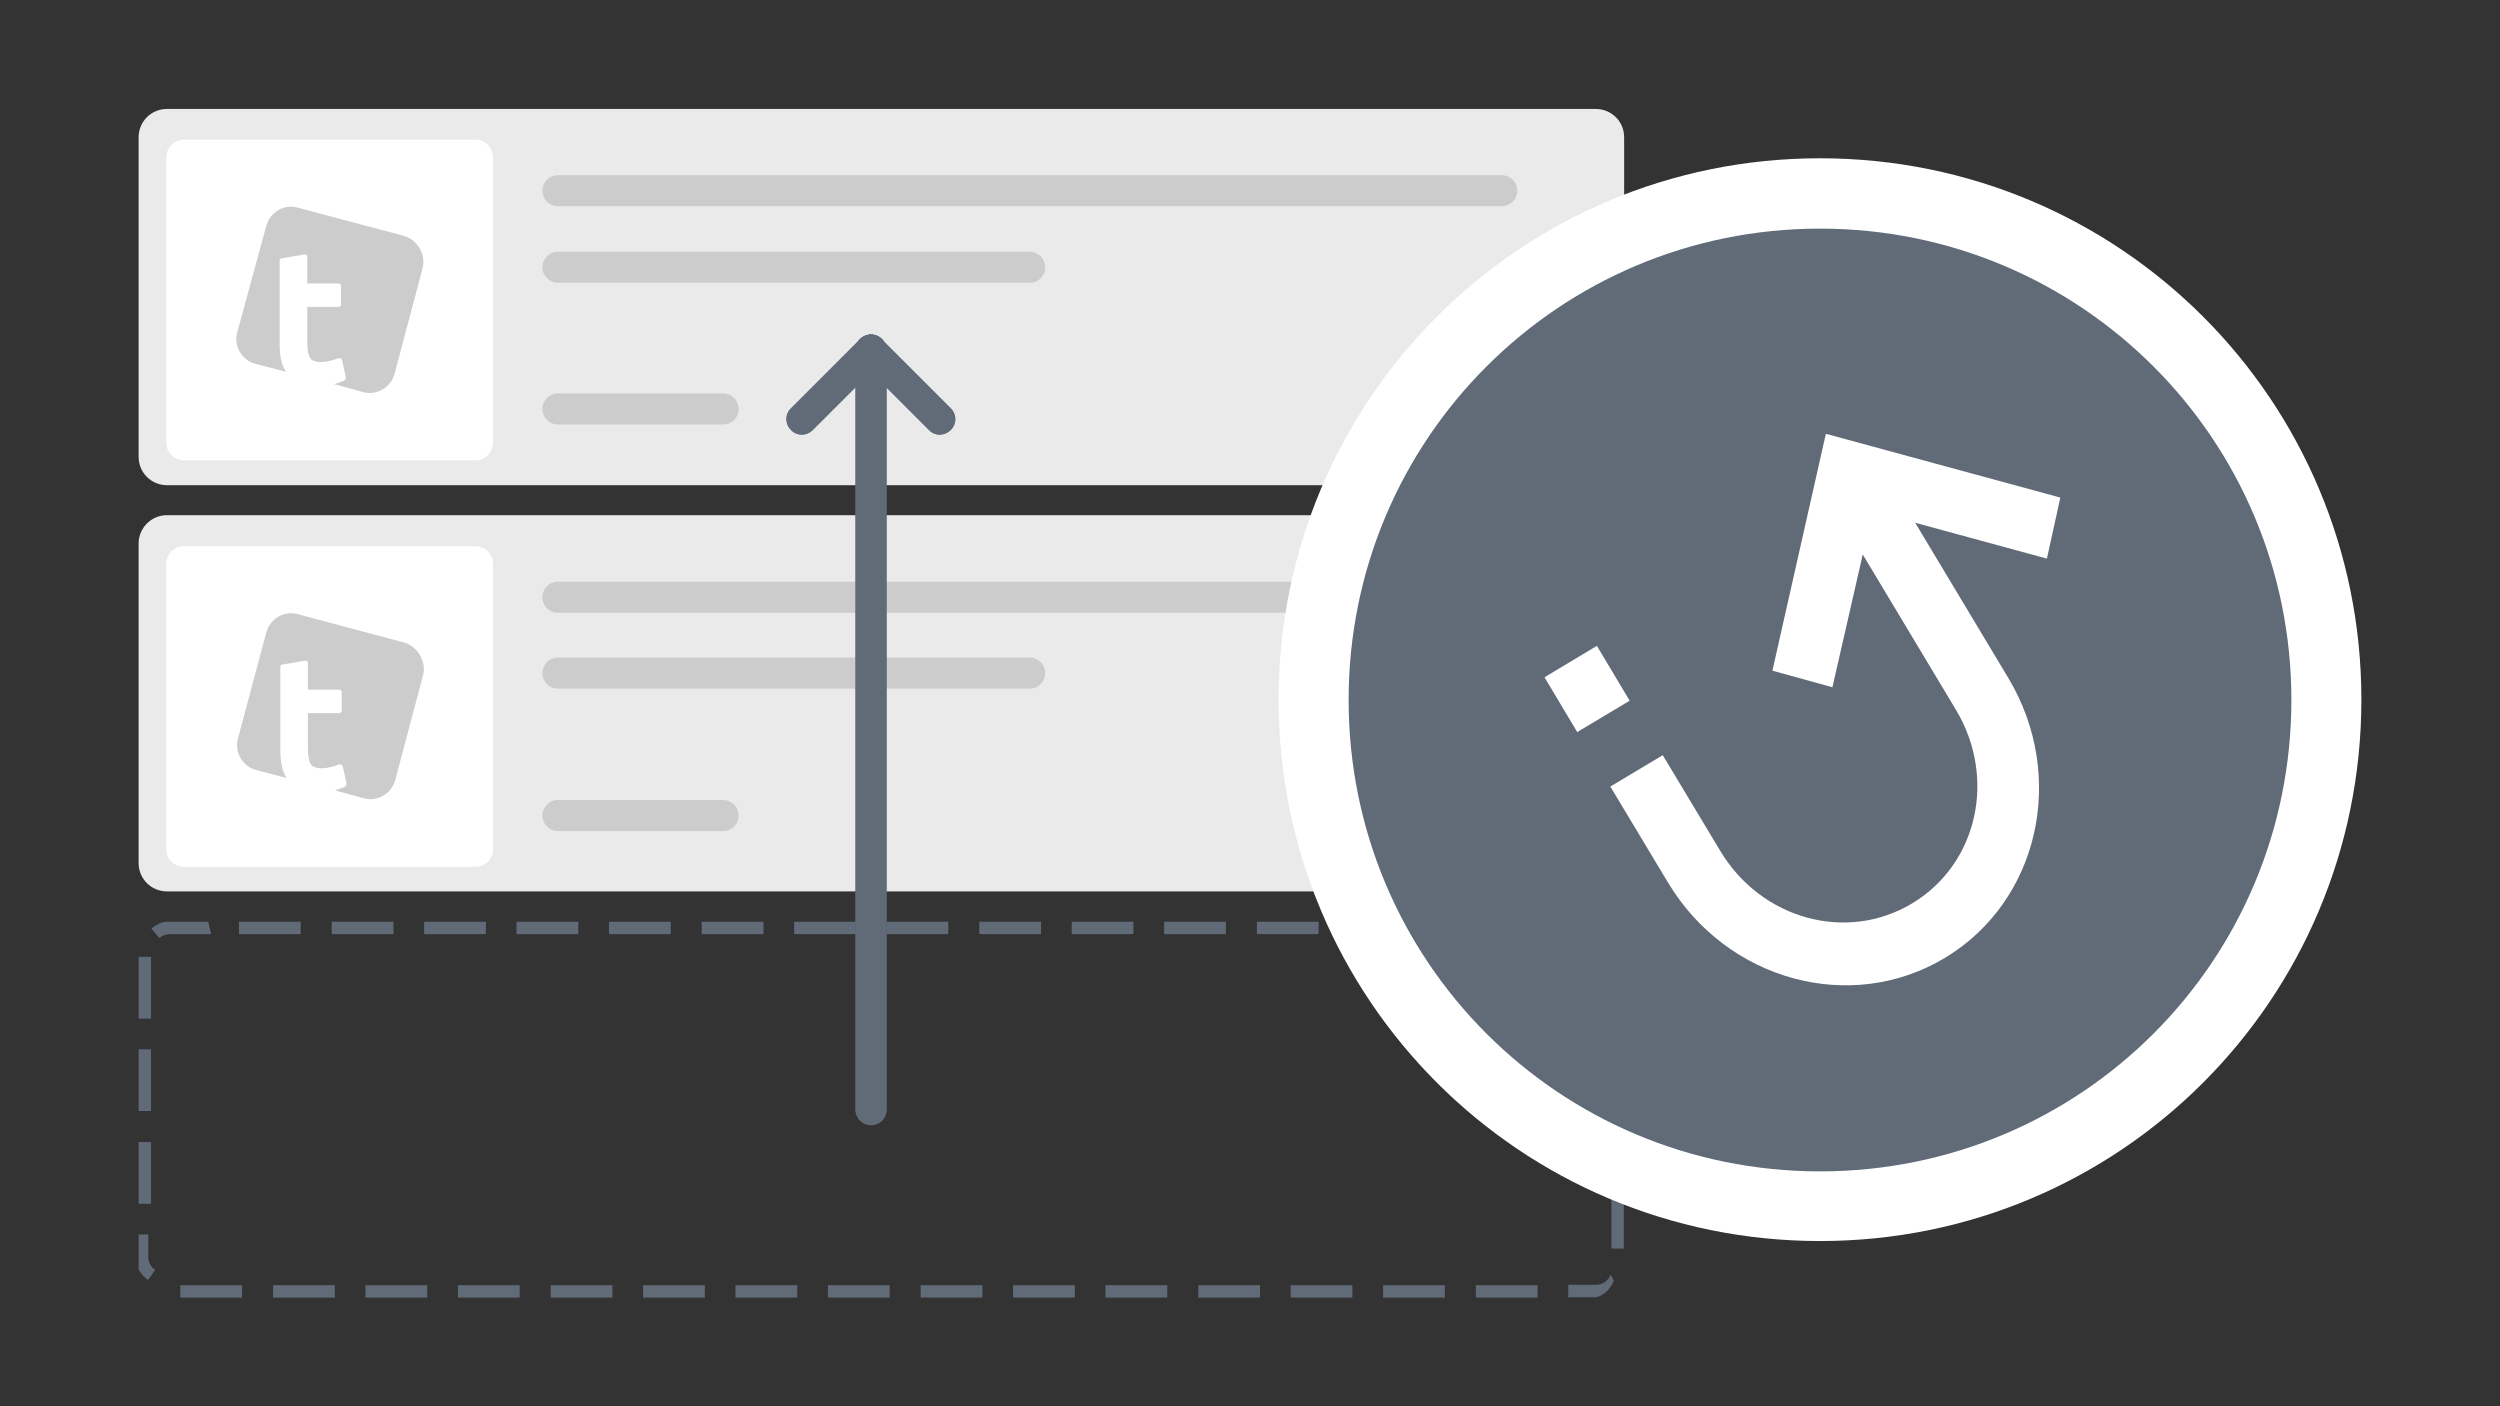 <?xml version="1.0" encoding="utf-8"?>
<!-- Generator: Adobe Illustrator 23.0.0, SVG Export Plug-In . SVG Version: 6.00 Build 0)  -->
<svg version="1.1" id="Layer_1" xmlns="http://www.w3.org/2000/svg" xmlns:xlink="http://www.w3.org/1999/xlink" x="0px" y="0px"
	 viewBox="0 0 725 407.8" style="enable-background:new 0 0 725 407.8;" xml:space="preserve">
<rect x="0" y="0" width="725" height="407.8" fill="#333333" stroke="none"/>
<style type="text/css">
	.st0{fill:#616B77;}
	.st1{fill:#EAEAEA;}
	.st2{fill:#FFFFFF;}
	.st3{fill:#CCCCCC;}
	.st4{fill-rule:evenodd;clip-rule:evenodd;fill:#FFFFFF;}
	.st5{fill-rule:evenodd;clip-rule:evenodd;fill:#616B77;}
</style>
<g>
	<g>
		<path class="st0" d="M462.9,267.3c0,0-0.4,0-0.7,0l0,0c-0.5,0-1.1,0-2,0H460c-0.2,0-0.4,0-0.5,0l0,0c-0.2,0-0.4,0-0.7,0l0,0
			c-0.2,0-0.5,0-0.7,0h-0.2h-0.2h-0.2h-0.2h-0.2h-0.2h-0.2c-0.2,0-0.2,0-0.4,0h-0.2c-0.2,0-0.4,0-0.5,0h-0.4c-0.2,0-0.2,0-0.4,0l0,0
			h-0.2h-0.7l0,0h-3l0,0H445v3.6h17.9L462.9,267.3L462.9,267.3L462.9,267.3z M436,267.3h-17.9v3.6H436V267.3L436,267.3z
			 M409.2,267.3h-17.9v3.6h17.9V267.3L409.2,267.3z M382.4,267.3h-17.9v3.6h17.9V267.3L382.4,267.3z M355.5,267.3h-17.9v3.6h17.9
			V267.3L355.5,267.3z M328.7,267.3h-17.9v3.6h17.9V267.3L328.7,267.3z M301.9,267.3H284v3.6h17.9V267.3L301.9,267.3z M275,267.3
			h-17.9v3.6H275V267.3L275,267.3z M248.2,267.3h-17.9v3.6h17.9V267.3L248.2,267.3z M221.4,267.3h-17.9v3.6h17.9V267.3L221.4,267.3z
			 M194.5,267.3h-17.9v3.6h17.9V267.3L194.5,267.3z M167.7,267.3h-17.9v3.6h17.9V267.3L167.7,267.3z M140.9,267.3H123v3.6h17.9
			V267.3L140.9,267.3z M114.1,267.3H96.2v3.6h17.9V267.3L114.1,267.3z M87.2,267.3H69.3v3.6h17.9V267.3L87.2,267.3z M60.4,267.3h-12
			l0,0l0,0l0,0l0,0l0,0l0,0l0,0l0,0l0,0l0,0l0,0l0,0l0,0l0,0l0,0l0,0l0,0l0,0l0,0l0,0l0,0l0,0l0,0l0,0l0,0l0,0l0,0l0,0l0,0l0,0l0,0
			l0,0l0,0l0,0l0,0l0,0l0,0l0,0l0,0l0,0l0,0l0,0l0,0l0,0l0,0l0,0l0,0l0,0l0,0l0,0l0,0l0,0l0,0l0,0l0,0l0,0l0,0l0,0l0,0l0,0l0,0l0,0
			l0,0l0,0l0,0l0,0l0,0l0,0l0,0l0,0l0,0l0,0l0,0l0,0l0,0l0,0l0,0l0,0l0,0l0,0l0,0l0,0l0,0l0,0l0,0l0,0l0,0l0,0l0,0l0,0l0,0l0,0l0,0
			l0,0l0,0l0,0l0,0l0,0l0,0l0,0l0,0l0,0l0,0l0,0l0,0l0,0l0,0l0,0l0,0l0,0l0,0l0,0l0,0l0,0l0,0l0,0l0,0l0,0l0,0l0,0l0,0l0,0l0,0l0,0
			l0,0l0,0l0,0l0,0l0,0l0,0l0,0l0,0l0,0l0,0l0,0l0,0l0,0l0,0l0,0l0,0l0,0l0,0l0,0l0,0l0,0l0,0c0,0,0,0-0.2,0l0,0l0,0l0,0l0,0l0,0
			c-1.6,0.2-3,0.9-4.3,2l2.3,2.7c0.9-0.7,2-1.1,3-1.1h12L60.4,267.3L60.4,267.3z M43.8,277.5h-3.6v17.9h3.6V277.5L43.8,277.5z
			 M43.8,304.3h-3.6v17.9h3.6V304.3L43.8,304.3z M43.8,331.2h-3.6v17.9h3.6V331.2L43.8,331.2z M43.8,358h-3.6v10l0,0l0,0l0,0l0,0
			l0,0l0,0l0,0l0,0l0,0l0,0l0,0l0,0l0,0l0,0l0,0l0,0l0,0l0,0l0,0l0,0l0,0l0,0l0,0l0,0l0,0l0,0l0,0l0,0l0,0l0,0l0,0l0,0l0,0l0,0l0,0
			l0,0l0,0l0,0l0,0l0,0l0,0l0,0l0,0l0,0l0,0l0,0l0,0l0,0l0,0l0,0l0,0l0,0l0,0l0,0l0,0l0,0l0,0l0,0l0,0l0,0l0,0l0,0l0,0l0,0l0,0l0,0
			l0,0l0,0l0,0l0,0l0,0l0,0l0,0l0,0l0,0l0,0l0,0l0,0l0,0l0,0l0,0l0,0l0,0l0,0l0,0l0,0l0,0l0,0l0,0l0,0l0,0l0,0l0,0l0,0l0,0l0,0l0,0
			l0,0l0,0l0,0l0,0l0,0l0,0l0,0l0,0l0,0l0,0l0,0l0,0l0,0l0,0l0,0l0,0l0,0l0,0l0,0l0,0l0,0l0,0l0,0l0,0l0,0l0,0l0,0l0,0l0,0l0,0l0,0
			l0,0l0,0l0,0l0,0l0,0l0,0l0,0l0,0l0,0l0,0l0,0l0,0l0,0l0,0l0,0l0,0l0,0l0,0l0,0l0,0l0,0l0,0l0,0l0,0l0,0l0,0l0,0l0,0l0,0l0,0l0,0
			l0,0l0,0l0,0l0,0l0,0l0,0l0,0l0,0l0,0l0,0l0,0l0,0l0,0l0,0l0,0l0,0l0,0l0,0l0,0l0,0l0,0l0,0l0,0l0,0l0,0l0,0l0,0l0,0l0,0l0,0l0,0
			l0,0l0,0l0,0l0,0l0,0l0,0l0,0l0,0l0,0l0,0l0,0l0,0l0,0l0,0l0,0l0,0l0,0l0,0l0,0l0,0l0,0l0,0l0,0l0,0l0,0l0,0l0,0l0,0l0,0l0,0l0,0
			l0,0l0,0l0,0l0,0l0,0l0,0l0,0l0,0l0,0l0,0l0,0l0,0l0,0l0,0l0,0l0,0l0,0l0,0l0,0l0,0l0,0l0,0l0,0l0,0l0,0l0,0l0,0l0,0l0,0l0,0l0,0
			l0,0l0,0l0,0l0,0l0,0l0,0l0,0l0,0l0,0l0,0l0,0l0,0l0,0l0,0l0,0l0,0l0,0l0,0l0,0l0,0l0,0l0,0l0,0l0,0l0,0l0,0l0,0l0,0l0,0l0,0l0,0
			l0,0l0,0l0,0l0,0l0,0l0,0l0,0l0,0l0,0l0,0l0,0l0,0l0,0l0,0l0,0l0,0l0,0l0,0l0,0l0,0l0,0l0,0l0,0l0,0l0,0l0,0l0,0l0,0l0,0l0,0l0,0
			l0,0l0,0l0,0l0,0l0,0l0,0l0,0l0,0l0,0l0,0l0,0l0,0l0,0l0,0l0,0l0,0l0,0l0,0l0,0l0,0l0,0l0,0l0,0l0,0l0,0l0,0l0,0l0,0l0,0l0,0l0,0
			l0,0l0,0l0,0l0,0l0,0l0,0l0,0l0,0l0,0l0,0l0,0l0,0l0,0l0,0l0,0l0,0l0,0l0,0l0,0l0,0l0,0l0,0l0,0l0,0l0,0l0,0l0,0l0,0l0,0l0,0l0,0
			l0,0l0,0l0,0l0,0l0,0l0,0l0,0l0,0l0,0l0,0l0,0l0,0l0,0l0,0l0,0l0,0l0,0l0,0l0,0l0,0l0,0l0,0l0,0l0,0l0,0l0,0l0,0l0,0l0,0l0,0l0,0
			l0,0l0,0l0,0l0,0l0,0l0,0l0,0l0,0l0,0l0,0l0,0l0,0l0,0l0,0l0,0l0,0l0,0l0,0l0,0c0.5,1.3,1.6,2.3,2.7,3.2l2.1-2.9
			c-1.3-0.9-2-2.3-2-3.8V358H43.8z M70.2,372.7H52.3v3.6h17.9V372.7L70.2,372.7z M97.1,372.7H79.2v3.6h17.9V372.7L97.1,372.7z
			 M123.9,372.7H106v3.6h17.9V372.7L123.9,372.7z M150.7,372.7h-17.9v3.6h17.9V372.7L150.7,372.7z M177.6,372.7h-17.9v3.6h17.9
			V372.7L177.6,372.7z M204.4,372.7h-17.9v3.6h17.9V372.7L204.4,372.7z M231.2,372.7h-17.9v3.6h9.1c4.5,0,8.8,0,8.8,0V372.7
			L231.2,372.7z M258,372.7h-17.9v3.6H258V372.7L258,372.7z M284.9,372.7H267v3.6h17.9V372.7L284.9,372.7z M311.7,372.7h-17.9v3.6
			h17.9V372.7L311.7,372.7z M338.5,372.7h-17.9v3.6h17.9V372.7L338.5,372.7z M365.4,372.7h-17.9v3.6h8.6c4.7,0,9.3,0,9.3,0V372.7
			L365.4,372.7z M392.2,372.7h-17.9v3.6h17.9V372.7L392.2,372.7z M419,372.7h-17.9v3.6H419V372.7L419,372.7z M445.9,372.7H428v3.6
			h17.9V372.7L445.9,372.7z M467.1,369.6c-0.7,1.8-2.3,3-4.3,3h-8v3.6h8l0,0l0,0l0,0l0,0l0,0l0,0l0,0l0,0l0,0l0,0l0,0l0,0l0,0l0,0
			l0,0l0,0l0,0l0,0l0,0l0,0l0,0l0,0l0,0l0,0l0,0l0,0l0,0l0,0l0,0l0,0l0,0l0,0l0,0l0,0l0,0l0,0l0,0l0,0l0,0l0,0l0,0l0,0l0,0l0,0l0,0
			l0,0l0,0l0,0l0,0l0,0l0,0l0,0l0,0l0,0l0,0l0,0l0,0l0,0l0,0l0,0l0,0l0,0l0,0l0,0l0,0l0,0l0,0l0,0l0,0l0,0l0,0l0,0l0,0l0,0l0,0l0,0
			l0,0l0,0l0,0l0,0l0,0l0,0l0,0l0,0l0,0l0,0l0,0l0,0l0,0l0,0l0,0l0,0l0,0l0,0l0,0l0,0l0,0l0,0l0,0l0,0l0,0l0,0l0,0l0,0l0,0l0,0l0,0
			l0,0l0,0l0,0l0,0l0,0l0,0l0,0l0,0l0,0l0,0l0,0l0,0l0,0l0,0l0,0l0,0l0,0l0,0l0,0l0,0l0,0l0,0l0,0l0,0l0,0l0,0l0,0l0,0l0,0l0,0l0,0
			l0,0l0,0l0,0l0,0l0,0l0,0l0,0l0,0l0,0l0,0l0,0l0,0l0,0l0,0l0,0l0,0l0,0l0,0l0,0l0,0l0,0l0,0l0,0l0,0l0,0l0,0l0,0l0,0l0,0l0,0l0,0
			l0,0l0,0l0,0l0,0l0,0l0,0l0,0l0,0l0,0l0,0l0,0l0,0l0,0l0,0l0,0l0,0l0,0l0,0l0,0l0,0l0,0l0,0l0,0l0,0l0,0l0,0l0,0l0,0l0,0l0,0l0,0
			l0,0l0,0l0,0l0,0l0,0l0,0l0,0l0,0l0,0l0,0l0,0l0,0l0,0l0,0l0,0l0,0l0,0l0,0l0,0l0,0l0,0l0,0l0,0l0,0l0,0l0,0l0,0l0,0l0,0l0,0l0,0
			l0,0l0,0l0,0l0,0l0,0l0,0l0,0l0,0l0,0l0,0l0,0l0,0l0,0l0,0l0,0l0,0c0,0,0,0,0.2,0l0,0l0,0l0,0l0,0l0,0c2.3-0.7,4.1-2.5,5-4.8
			L467.1,369.6L467.1,369.6z M470.9,344.2h-3.6v17.9h3.6V344.2L470.9,344.2z M470.9,317.4h-3.6v17.9h3.6V317.4L470.9,317.4z
			 M470.9,290.6h-3.6v17.9h3.6V290.6L470.9,290.6z M463.7,267.3l-0.5,3.6c2.3,0.4,3.9,2.3,3.9,4.7v6.1h3.6v-6.1l0,0l0,0l0,0l0,0l0,0
			l0,0l0,0l0,0l0,0l0,0l0,0l0,0l0,0l0,0l0,0l0,0l0,0l0,0l0,0l0,0l0,0l0,0l0,0l0,0l0,0l0,0l0,0l0,0l0,0l0,0l0,0l0,0l0,0l0,0l0,0l0,0
			l0,0l0,0l0,0l0,0l0,0l0,0l0,0l0,0l0,0l0,0l0,0l0,0l0,0l0,0l0,0l0,0l0,0l0,0l0,0l0,0l0,0l0,0l0,0l0,0l0,0l0,0l0,0l0,0l0,0l0,0l0,0
			l0,0l0,0l0,0l0,0l0,0l0,0l0,0l0,0l0,0l0,0l0,0l0,0l0,0l0,0l0,0l0,0l0,0l0,0l0,0l0,0l0,0l0,0l0,0l0,0l0,0l0,0l0,0l0,0l0,0l0,0l0,0
			l0,0l0,0l0,0l0,0l0,0l0,0l0,0l0,0l0,0l0,0l0,0l0,0l0,0l0,0l0,0l0,0l0,0l0,0l0,0l0,0l0,0l0,0l0,0l0,0l0,0l0,0l0,0l0,0l0,0l0,0l0,0
			l0,0l0,0l0,0l0,0l0,0l0,0l0,0l0,0l0,0l0,0l0,0l0,0l0,0l0,0l0,0l0,0l0,0l0,0l0,0l0,0l0,0l0,0l0,0l0,0l0,0l0,0l0,0l0,0l0,0l0,0l0,0
			l0,0l0,0l0,0l0,0l0,0l0,0l0,0l0,0l0,0l0,0l0,0l0,0l0,0l0,0l0,0l0,0l0,0l0,0l0,0l0,0l0,0l0,0l0,0l0,0l0,0l0,0l0,0l0,0l0,0l0,0l0,0
			l0,0l0,0l0,0l0,0l0,0l0,0l0,0l0,0l0,0l0,0l0,0l0,0l0,0l0,0l0,0l0,0l0,0l0,0l0,0l0,0l0,0l0,0l0,0l0,0l0,0l0,0l0,0l0,0l0,0l0,0l0,0
			l0,0l0,0l0,0l0,0l0,0l0,0l0,0l0,0l0,0l0,0l0,0l0,0l0,0l0,0l0,0l0,0l0,0l0,0l0,0l0,0l0,0l0,0l0,0l0,0l0,0l0,0l0,0l0,0l0,0l0,0l0,0
			l0,0l0,0l0,0l0,0l0,0l0,0l0,0l0,0l0,0l0,0l0,0l0,0l0,0l0,0l0,0l0,0l0,0l0,0l0,0l0,0l0,0l0,0l0,0l0,0l0,0l0,0l0,0l0,0l0,0l0,0l0,0
			l0,0l0,0l0,0l0,0l0,0l0,0l0,0l0,0l0,0l0,0l0,0l0,0l0,0l0,0l0,0l0,0l0,0l0,0l0,0l0,0l0,0l0,0l0,0l0,0l0,0l0,0l0,0l0,0l0,0l0,0l0,0
			l0,0l0,0l0,0l0,0l0,0l0,0l0,0l0,0l0,0l0,0l0,0l0,0l0,0l0,0l0,0l0,0l0,0c0,0,0,0,0-0.2l0,0l0,0l0,0l0,0l0,0c0,0,0,0,0-0.2l0,0V275
			l0,0c0-0.2-0.2-0.2-0.2-0.4l0,0c-0.9-2-2.5-3.6-4.5-4.3l0,0l0,0l0,0l0,0l0,0l0,0l0,0l0,0l0,0l0,0l0,0l0,0l0,0l0,0l0,0l0,0l0,0l0,0
			l0,0l0,0l0,0l0,0l0,0l0,0l0,0l0,0l0,0l0,0l0,0l0,0l0,0l0,0l0,0l0,0l0,0l0,0l0,0l0,0l0,0l0,0l0,0l0,0l0,0l0,0l0,0l0,0l0,0l0,0l0,0
			l0,0l0,0l0,0l0,0l0,0l0,0l0,0l0,0l0,0l0,0l0,0l0,0l0,0l0,0l0,0l0,0l0,0l0,0l0,0l0,0l0,0l0,0l0,0l0,0l0,0l0,0l0,0l0,0l0,0l0,0l0,0
			l0,0l0,0l0,0l0,0l0,0l0,0l0,0l0,0l0,0l0,0l0,0l0,0l0,0l0,0l0,0l0,0c0,0,0,0-0.2,0l0,0C464.6,267.5,464.3,267.3,463.7,267.3
			L463.7,267.3z"/>
	</g>
	<g>
		<path class="st1" d="M48.4,149.4h414.4c4.5,0,8.2,3.6,8.2,8.2v92.7c0,4.5-3.6,8.2-8.2,8.2H48.4c-4.5,0-8.2-3.6-8.2-8.2v-92.7
			C40.2,153.2,43.8,149.4,48.4,149.4z"/>
		<g>
			<path class="st2" d="M53.4,158.4h84.4c2.9,0,5.2,2.3,5.2,5.2v82.6c0,2.9-2.3,5.2-5.2,5.2H53.4c-2.9,0-5.2-2.3-5.2-5.2v-82.6
				C48.2,160.7,50.6,158.4,53.4,158.4z"/>
			<g id="Artboard_3_">
				<path id="Fill-1_3_" class="st3" d="M117.1,186.3l-30.8-8.2c-3.9-1.1-8,1.3-9.1,5.4L69,214.2c-1.1,3.9,1.3,8,5.2,9.1l8.9,2.3
					c-0.5-0.9-1.1-2-1.3-3.2c-0.4-1.4-0.5-3.2-0.5-5v-24c0-0.4,0.2-0.7,0.7-0.7l6.4-1.1c0,0,0,0,0.2,0s0.4,0,0.5,0.2
					c0.2,0.2,0.2,0.4,0.2,0.5v7.7h9.1c0.4,0,0.7,0.4,0.7,0.7v5.4c0,0.4-0.4,0.7-0.7,0.7h-9.1v10.6c0,2,0.4,3.6,0.9,4.3
					c0.5,0.7,1.6,1.1,3,1.1c1.1,0,2.1-0.2,2.9-0.4c0.9-0.2,1.6-0.5,2.1-0.7c0,0,0.2,0,0.4,0c0.2,0,0.2,0,0.4,0
					c0.2,0.2,0.4,0.4,0.4,0.5l1.1,5c0,0.4-0.2,0.7-0.4,0.9c-0.7,0.4-1.8,0.7-3,1.1l0,0l8.4,2.3c3.9,1.1,8-1.3,9.1-5.2l8.2-30.9
					C123.5,191.5,121,187.4,117.1,186.3"/>
			</g>
		</g>
		<g>
			<path class="st3" d="M435.5,177.7H161.8c-2.5,0-4.5-2-4.5-4.5s2-4.5,4.5-4.5h273.7c2.5,0,4.5,2,4.5,4.5S438,177.7,435.5,177.7z"
				/>
		</g>
		<g>
			<path class="st3" d="M298.6,199.7H161.8c-2.5,0-4.5-2-4.5-4.5s2-4.5,4.5-4.5h136.8c2.5,0,4.5,2,4.5,4.5S301.2,199.7,298.6,199.7z
				"/>
		</g>
		<g>
			<path class="st3" d="M209.7,241h-47.9c-2.5,0-4.5-2-4.5-4.5s2-4.5,4.5-4.5h47.9c2.5,0,4.5,2,4.5,4.5S212.3,241,209.7,241z"/>
		</g>
	</g>
	<g>
		<path class="st1" d="M48.4,31.6h414.4c4.5,0,8.2,3.6,8.2,8.2v92.7c0,4.5-3.6,8.2-8.2,8.2H48.4c-4.5,0-8.2-3.6-8.2-8.2V39.8
			C40.2,35.3,43.8,31.6,48.4,31.6z"/>
		<g>
			<path class="st2" d="M53.4,40.5h84.4c2.9,0,5.2,2.3,5.2,5.2v82.6c0,2.9-2.3,5.2-5.2,5.2H53.4c-2.9,0-5.2-2.3-5.2-5.2V45.7
				C48.2,42.8,50.6,40.5,53.4,40.5z"/>
			<g id="Artboard_2_">
				<path id="Fill-1_2_" class="st3" d="M117.1,68.4l-30.8-8.2c-3.9-1.1-8,1.3-9.1,5.4l-8.4,30.8c-1.1,3.9,1.3,8,5.2,9.1l8.9,2.3
					c-0.5-0.9-1.1-2-1.3-3.2c-0.4-1.4-0.5-3.2-0.5-5v-24c0-0.4,0.2-0.7,0.7-0.7l6.4-1.1c0,0,0,0,0.2,0c0.2,0,0.4,0,0.5,0.2
					c0.2,0.2,0.2,0.4,0.2,0.5v7.7h9.1c0.4,0,0.7,0.4,0.7,0.7v5.4c0,0.4-0.4,0.7-0.7,0.7h-9.1v10.6c0,2,0.4,3.6,0.9,4.3
					s1.6,1.1,3,1.1c1.1,0,2.1-0.2,2.9-0.4c0.9-0.2,1.6-0.5,2.1-0.7c0,0,0.2,0,0.4,0s0.2,0,0.4,0c0.2,0.2,0.4,0.4,0.4,0.5l1.1,5
					c0,0.4-0.2,0.7-0.4,0.9c-0.7,0.4-1.8,0.7-3,1.1l0,0l8.4,2.3c3.9,1.1,8-1.3,9.1-5.2l8.2-30.9C123.5,73.6,121,69.5,117.1,68.4"/>
			</g>
		</g>
		<g>
			<path class="st3" d="M435.5,59.8H161.8c-2.5,0-4.5-2-4.5-4.5s2-4.5,4.5-4.5h273.7c2.5,0,4.5,2,4.5,4.5S438,59.8,435.5,59.8z"/>
		</g>
		<g>
			<path class="st3" d="M298.6,82H161.8c-2.5,0-4.5-2-4.5-4.5s2-4.5,4.5-4.5h136.8c2.5,0,4.5,2,4.5,4.5S301.2,82,298.6,82z"/>
		</g>
		<g>
			<path class="st3" d="M209.7,123.1h-47.9c-2.5,0-4.5-2-4.5-4.5s2-4.5,4.5-4.5h47.9c2.5,0,4.5,2,4.5,4.5S212.3,123.1,209.7,123.1z"
				/>
		</g>
	</g>
	<g>
		<path id="Path-Copy_3_" class="st4" d="M527.8,45.9c-86.9,0-157,70.1-157,157s70.1,157,157,157s157-70.1,157-157
			S614.7,45.9,527.8,45.9z"/>
		<path id="Path-Copy_2_" class="st5" d="M527.8,66.3c-75.6,0-136.7,61-136.7,136.7s61,136.7,136.7,136.7s136.7-61,136.7-136.7
			S603.4,66.3,527.8,66.3z"/>
		<path id="Shape_1_" class="st2" d="M582.4,196.6c17.1,28.5,8.9,64.8-18.4,81.2c-27.3,16.4-63.2,6.6-80.3-21.9L467,228.1l15.2-9.1
			l16.7,27.8c11.9,19.8,36.6,26.6,55.6,15.2c19-11.4,24.6-36.4,12.7-56.2l-27-45l-8.8,38.5l-17.4-4.8l15.5-68.7l68,18.5l-3.9,17.7
			l-38.2-10.4L582.4,196.6L582.4,196.6z M463.1,187.3l9.5,15.9l-15.2,9.1l-9.5-15.9L463.1,187.3z"/>
	</g>
	<g>
		<g>
			<g>
				<path class="st5" d="M257.1,101.5v220.3c0,2.5-2,4.5-4.5,4.5s-4.5-2-4.5-4.5V101.5c0-2.5,2-4.5,4.5-4.5S257.1,99,257.1,101.5z"
					/>
			</g>
			<g>
				<path class="st5" d="M255.7,104.7l-20,20c-1.8,1.8-4.6,1.8-6.3,0c-1.8-1.8-1.8-4.6,0-6.3l20-20c1.8-1.8,4.6-1.8,6.3,0
					C257.5,100.2,257.5,103,255.7,104.7z"/>
			</g>
			<g>
				<path class="st5" d="M249.4,98.4c1.8-1.8,4.6-1.8,6.3,0l20,20c1.8,1.8,1.8,4.6,0,6.3c-1.8,1.8-4.6,1.8-6.3,0l-20-20
					C247.7,103,247.7,100.2,249.4,98.4z"/>
			</g>
		</g>
		<g>
			<g>
				<path class="st0" d="M257.1,101.5v220.3c0,2.5-2,4.5-4.5,4.5s-4.5-2-4.5-4.5V101.5c0-2.5,2-4.5,4.5-4.5S257.1,99,257.1,101.5z"
					/>
			</g>
			<g>
				<path class="st0" d="M255.7,104.7l-20,20c-1.8,1.8-4.6,1.8-6.3,0c-1.8-1.8-1.8-4.6,0-6.3l20-20c1.8-1.8,4.6-1.8,6.3,0
					C257.5,100.2,257.5,103,255.7,104.7z"/>
			</g>
			<g>
				<path class="st0" d="M249.4,98.4c1.8-1.8,4.6-1.8,6.3,0l20,20c1.8,1.8,1.8,4.6,0,6.3c-1.8,1.8-4.6,1.8-6.3,0l-20-20
					C247.7,103,247.7,100.2,249.4,98.4z"/>
			</g>
		</g>
	</g>
</g>
</svg>
